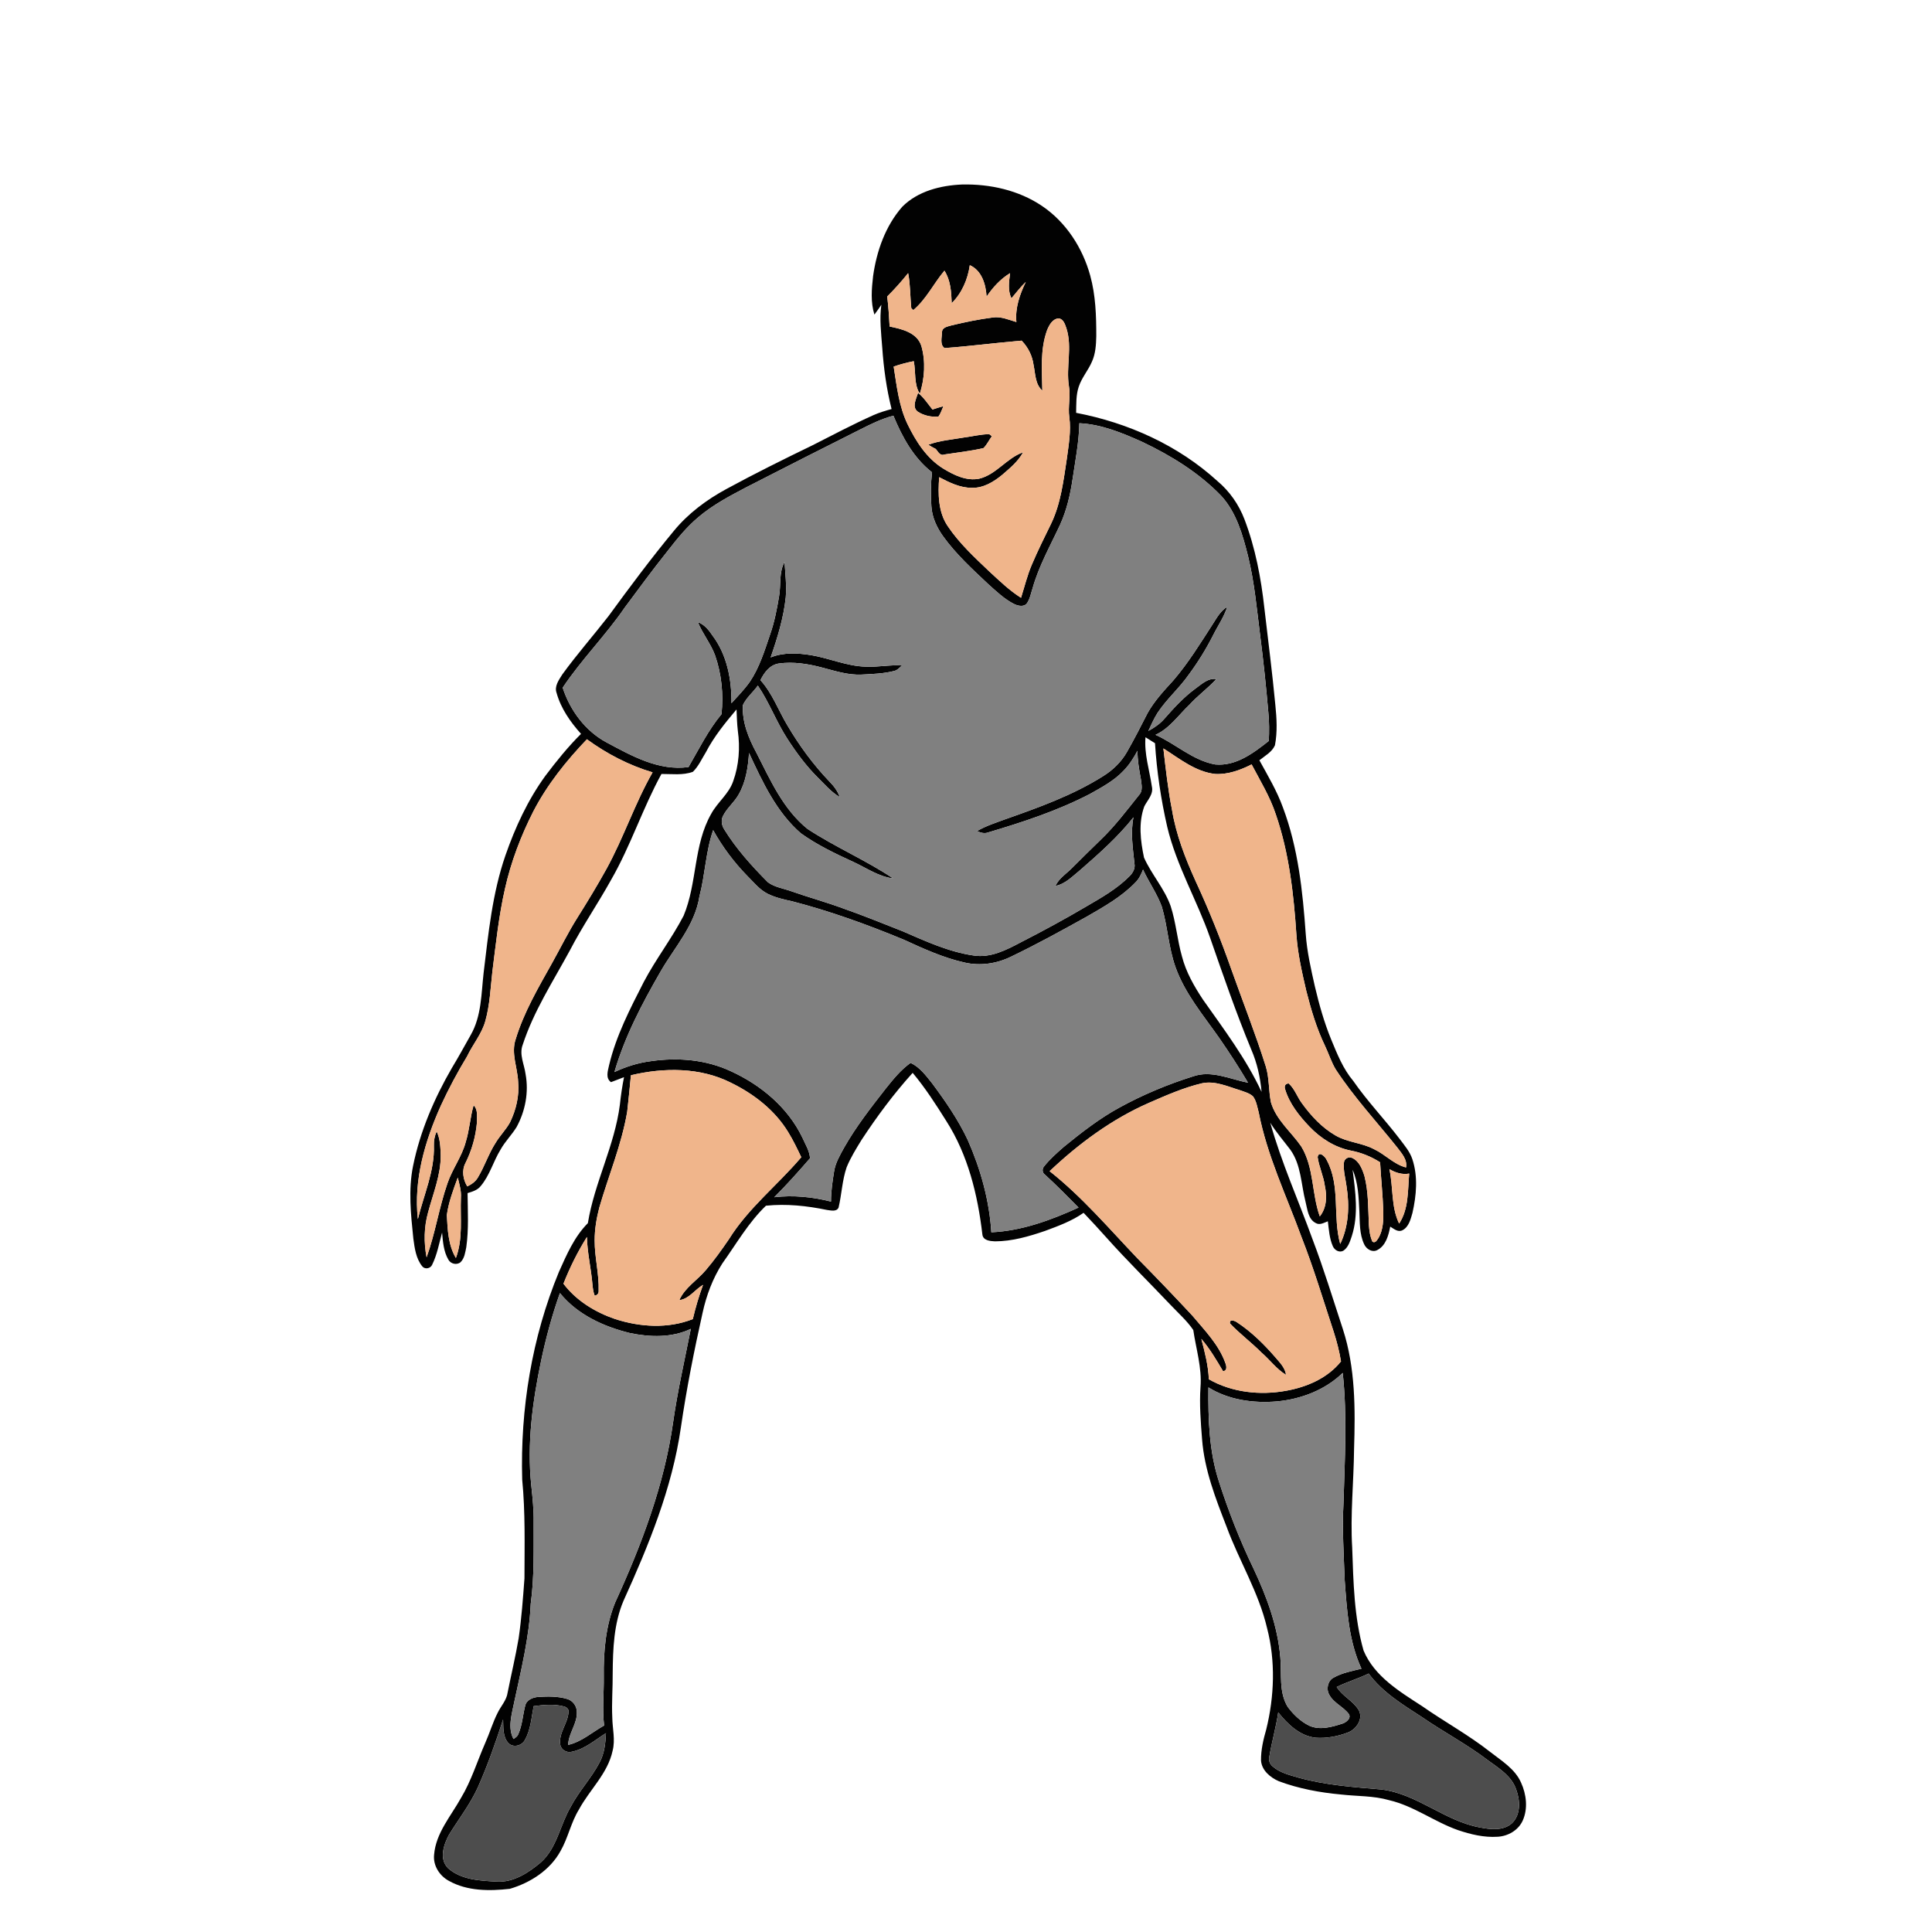 <?xml version="1.0" encoding="UTF-8" ?>
<!DOCTYPE svg PUBLIC "-//W3C//DTD SVG 1.1//EN" "http://www.w3.org/Graphics/SVG/1.1/DTD/svg11.dtd">
<svg width="1000pt" height="1000pt" viewBox="0 0 1000 1000" version="1.1" xmlns="http://www.w3.org/2000/svg">
	<g id="#020202ff">
		<path fill="#020202" opacity="1.00"
			d=" M 467.04 106.98 C 475.11 98.91 486.90 95.95 498.00 95.50 C 512.44 95.18 527.32 98.46 539.40 106.64 C 551.79 115.00 560.36 128.32 564.29 142.62 C 567.11 152.83 567.45 163.50 567.43 174.03 C 567.33 178.48 567.06 183.09 565.18 187.21 C 563.25 191.73 559.87 195.51 558.34 200.21 C 556.89 204.54 557.11 209.18 557.00 213.68 C 583.87 218.82 609.78 230.43 630.10 248.97 C 636.38 254.22 641.20 261.12 644.12 268.76 C 649.78 283.59 652.74 299.30 654.47 315.04 C 656.40 331.67 658.55 348.27 660.12 364.94 C 660.83 371.84 661.23 378.91 659.91 385.76 C 658.38 389.29 654.72 391.20 651.86 393.52 C 656.25 401.52 660.97 409.41 664.07 418.03 C 671.92 438.92 674.28 461.34 675.85 483.45 C 676.49 492.64 678.57 501.63 680.58 510.59 C 682.77 519.89 685.37 529.14 689.00 538.00 C 692.11 545.52 695.16 553.24 700.47 559.53 C 707.78 570.07 716.69 579.34 724.46 589.52 C 726.93 592.82 729.74 596.05 731.05 600.05 C 734.01 609.02 733.13 618.76 731.08 627.83 C 730.13 631.11 729.18 635.15 725.85 636.80 C 723.52 637.94 721.45 636.00 719.58 634.90 C 718.69 639.46 717.31 644.79 712.81 647.07 C 710.15 648.43 707.17 646.46 706.08 644.00 C 703.58 638.70 703.88 632.71 703.61 627.00 C 703.23 619.73 703.05 612.24 700.10 605.45 C 701.56 616.84 703.29 628.63 699.68 639.84 C 698.75 642.58 697.83 645.74 695.27 647.39 C 693.17 648.52 690.71 647.04 689.87 645.03 C 688.07 640.98 687.85 636.47 687.29 632.14 C 685.33 632.84 683.18 634.26 681.11 633.09 C 677.01 631.06 676.76 625.92 675.74 622.03 C 673.41 612.99 673.51 602.93 667.87 595.08 C 664.37 590.46 660.55 586.07 657.49 581.12 C 663.25 601.75 672.08 621.32 679.36 641.43 C 685.20 656.75 689.95 672.46 695.09 688.03 C 701.57 708.00 701.52 729.30 700.86 750.07 C 700.69 767.05 698.86 784.02 699.89 801.01 C 700.52 818.86 700.85 837.04 705.78 854.33 C 711.37 867.69 724.38 875.51 736.02 883.06 C 747.63 891.18 760.13 897.99 771.29 906.77 C 777.19 911.39 784.17 915.55 787.31 922.70 C 790.06 928.76 790.94 936.09 788.17 942.30 C 785.92 947.33 780.55 950.42 775.15 950.70 C 768.18 951.16 761.26 949.49 754.70 947.28 C 742.43 942.98 731.82 934.75 719.05 931.78 C 710.90 929.42 702.37 929.79 694.03 928.82 C 683.12 927.82 672.25 925.81 661.97 921.98 C 657.51 920.07 652.97 916.29 652.69 911.10 C 652.66 905.67 653.90 900.35 655.40 895.17 C 659.62 878.02 660.28 859.78 655.81 842.61 C 651.48 824.13 641.33 807.83 634.84 790.14 C 629.19 775.59 623.40 760.77 622.20 745.06 C 621.49 736.04 620.76 726.97 621.38 717.92 C 622.17 707.91 619.07 698.21 617.64 688.42 C 614.45 683.70 610.13 679.89 606.23 675.78 C 595.06 663.98 583.43 652.61 572.60 640.47 C 568.74 636.18 564.86 631.91 560.86 627.75 C 554.83 631.99 547.86 634.54 541.00 637.09 C 532.62 639.96 523.93 642.50 515.01 642.52 C 512.48 642.41 508.76 642.09 508.47 638.89 C 506.07 618.45 501.02 597.76 489.81 580.24 C 484.42 571.66 478.92 563.09 472.40 555.31 C 462.65 566.07 453.97 577.79 446.00 589.91 C 443.17 594.52 440.28 599.15 438.22 604.17 C 435.91 610.91 435.67 618.13 434.05 625.03 C 433.03 627.35 429.99 626.50 428.05 626.27 C 417.68 624.12 407.03 622.97 396.46 624.07 C 387.39 632.78 381.17 643.77 373.91 653.91 C 368.92 661.68 365.64 670.45 363.67 679.45 C 359.26 699.13 355.33 718.92 352.42 738.88 C 347.90 770.31 335.71 799.94 322.68 828.67 C 317.72 840.44 317.23 853.40 317.13 865.99 C 317.19 873.68 316.54 881.36 316.92 889.06 C 317.00 894.75 318.56 900.51 317.09 906.16 C 314.60 917.98 305.16 926.35 299.62 936.67 C 295.49 943.38 294.04 951.29 290.12 958.10 C 284.71 968.00 274.50 974.53 263.89 977.65 C 253.36 978.84 241.89 978.88 232.38 973.55 C 227.52 970.94 224.11 965.65 224.68 960.03 C 225.59 948.78 233.35 940.08 238.61 930.62 C 243.99 921.68 247.00 911.63 251.17 902.13 C 253.46 897.02 255.02 891.61 257.55 886.62 C 259.25 883.07 262.21 880.09 262.75 876.06 C 264.61 866.69 266.85 857.40 268.45 847.98 C 269.94 837.70 270.70 827.32 271.46 816.97 C 271.50 799.92 271.94 782.83 270.29 765.83 C 269.25 729.24 275.30 692.23 289.30 658.33 C 293.29 649.42 297.28 640.12 304.28 633.10 C 307.67 612.11 318.18 592.93 320.85 571.76 C 321.36 566.99 322.05 562.24 322.99 557.54 C 320.73 558.38 318.48 559.24 316.24 560.12 C 313.29 557.99 314.64 554.29 315.26 551.35 C 318.88 536.10 326.14 522.11 333.22 508.25 C 339.44 496.43 347.69 485.81 353.84 473.97 C 360.93 457.04 358.88 437.37 368.14 421.19 C 371.39 415.21 377.25 410.94 379.49 404.37 C 382.49 396.06 383.13 386.97 381.90 378.25 C 381.48 374.58 381.38 370.89 381.22 367.21 C 375.37 374.14 369.59 381.22 365.39 389.30 C 363.25 392.75 361.57 396.64 358.63 399.49 C 353.43 401.39 347.77 400.57 342.37 400.60 C 332.63 418.34 326.45 437.77 316.35 455.32 C 309.49 467.71 301.45 479.41 294.93 491.99 C 286.27 507.96 276.22 523.39 270.55 540.78 C 268.62 545.85 271.40 550.96 272.04 556.00 C 273.76 565.32 271.90 575.09 267.38 583.37 C 264.87 587.44 261.40 590.85 259.07 595.05 C 255.34 601.14 253.49 608.33 248.85 613.86 C 247.19 616.02 244.50 616.80 242.01 617.55 C 242.12 626.87 242.65 636.27 241.35 645.54 C 240.79 648.22 240.45 651.30 238.37 653.32 C 236.40 654.96 233.25 654.18 232.07 651.98 C 229.61 647.76 229.25 642.74 228.82 637.99 C 227.28 643.58 226.26 649.42 223.67 654.64 C 222.83 656.59 220.00 657.17 218.60 655.51 C 215.30 651.47 214.62 646.06 213.94 641.07 C 212.66 628.59 211.28 615.88 213.81 603.45 C 217.45 585.57 224.74 568.59 233.85 552.85 C 237.27 547.21 240.42 541.42 243.66 535.68 C 249.24 525.95 249.09 514.38 250.32 503.55 C 252.80 483.11 254.83 462.35 261.61 442.77 C 266.68 428.19 273.24 413.98 282.36 401.46 C 288.06 393.91 294.02 386.52 300.74 379.85 C 295.24 373.72 290.34 366.74 288.11 358.73 C 286.79 355.19 289.32 351.87 291.10 349.02 C 298.61 338.67 307.07 329.06 314.92 318.96 C 325.86 303.99 336.93 289.11 348.76 274.82 C 356.20 265.75 365.76 258.64 376.03 253.08 C 390.67 245.12 405.60 237.72 420.59 230.46 C 431.00 225.16 441.34 219.70 452.00 214.92 C 455.05 213.55 458.26 212.60 461.48 211.72 C 458.87 201.32 457.39 190.65 456.65 179.95 C 456.09 172.57 455.16 165.13 456.19 157.74 C 455.04 159.47 453.84 161.17 452.60 162.83 C 450.55 156.40 451.16 149.53 451.91 142.93 C 453.73 129.95 458.29 116.94 467.04 106.98 M 492.60 156.91 C 492.40 151.13 492.04 145.12 488.84 140.10 C 483.25 146.72 479.44 154.90 472.71 160.51 C 472.45 160.24 471.93 159.71 471.67 159.45 C 471.07 153.44 471.22 147.34 470.05 141.38 C 466.67 145.61 463.05 149.64 459.22 153.47 C 459.84 158.63 460.18 163.82 460.47 169.01 C 466.75 170.28 474.66 172.10 476.88 179.03 C 479.19 187.06 478.61 195.90 476.09 203.81 C 472.93 198.82 474.12 192.53 472.96 186.96 C 469.43 187.63 465.96 188.57 462.56 189.73 C 464.14 199.78 465.26 210.15 469.70 219.46 C 474.04 228.43 479.67 237.32 488.37 242.63 C 493.85 245.94 500.23 249.08 506.81 247.78 C 515.73 245.63 521.04 237.06 529.54 234.12 C 526.98 238.85 522.75 242.31 518.75 245.77 C 514.32 249.42 508.98 252.68 503.03 252.49 C 496.93 252.53 491.39 249.74 486.12 246.99 C 485.49 255.58 485.52 264.98 490.58 272.38 C 496.54 281.24 504.44 288.54 512.14 295.86 C 517.35 300.64 522.46 305.63 528.48 309.42 C 530.30 303.66 531.72 297.77 534.10 292.20 C 537.15 285.04 540.62 278.06 544.05 271.06 C 549.09 260.57 550.44 248.86 552.18 237.49 C 553.12 230.36 554.45 223.14 553.48 215.94 C 552.67 210.54 554.26 205.10 553.25 199.73 C 551.72 189.89 555.07 179.73 552.01 170.05 C 551.28 167.99 550.57 165.24 548.06 164.79 C 544.75 164.96 543.02 168.31 541.93 171.00 C 538.33 181.00 539.34 191.79 539.51 202.19 C 535.76 198.87 535.94 193.49 534.98 188.97 C 534.36 184.20 532.16 179.76 528.80 176.32 C 515.49 177.42 502.21 179.19 488.90 180.16 C 486.38 178.45 487.50 174.66 487.59 172.08 C 487.52 169.36 490.55 169.03 492.54 168.41 C 499.59 166.71 506.72 165.24 513.93 164.32 C 518.14 163.71 522.12 165.53 526.08 166.68 C 525.38 159.39 527.82 152.39 530.95 145.93 C 528.21 148.52 525.96 151.53 523.53 154.39 C 521.50 150.34 522.31 145.69 522.81 141.39 C 517.83 144.40 513.89 148.75 510.65 153.53 C 510.28 147.27 508.22 140.03 501.97 137.26 C 500.93 144.55 497.90 151.68 492.60 156.91 M 445.28 222.28 C 425.60 232.19 405.93 242.11 386.33 252.19 C 377.72 256.70 369.03 261.29 361.58 267.60 C 355.36 272.78 350.28 279.14 345.33 285.49 C 337.78 294.94 330.63 304.71 323.41 314.41 C 313.51 328.89 300.96 341.36 291.24 355.95 C 295.04 367.63 302.89 378.30 313.82 384.20 C 326.90 391.20 340.93 399.16 356.37 397.03 C 361.77 387.72 366.54 377.98 373.45 369.65 C 374.54 359.37 373.49 348.88 370.09 339.11 C 367.84 333.06 363.62 328.00 361.23 322.02 C 364.65 323.27 366.93 326.15 368.87 329.07 C 376.32 338.99 378.74 351.81 378.60 363.98 C 381.86 360.41 385.24 356.91 388.06 352.97 C 393.08 345.53 395.73 336.86 398.59 328.44 C 400.85 322.00 402.14 315.28 403.26 308.57 C 404.29 302.68 403.08 296.31 406.08 290.86 C 406.47 296.94 407.20 303.04 406.71 309.14 C 405.59 319.83 402.39 330.16 398.89 340.28 C 405.52 337.59 412.87 337.98 419.79 339.10 C 429.28 340.67 438.27 344.79 447.98 345.06 C 454.29 345.40 460.55 344.01 466.85 344.44 C 465.61 345.61 464.40 347.00 462.65 347.34 C 457.22 348.69 451.58 348.87 446.02 349.16 C 439.00 349.52 432.26 347.28 425.57 345.54 C 418.29 343.60 410.64 342.39 403.12 343.43 C 398.47 344.10 395.53 348.13 393.61 352.05 C 399.77 358.85 402.87 367.64 407.53 375.41 C 413.71 385.91 420.97 395.81 429.40 404.61 C 431.63 406.90 433.61 409.48 434.63 412.55 C 430.25 410.00 426.97 406.07 423.40 402.57 C 417.31 396.53 412.20 389.58 407.54 382.40 C 401.82 373.57 398.18 363.57 392.26 354.86 C 389.81 358.30 386.32 361.08 384.53 364.95 C 384.04 373.70 387.43 382.04 391.51 389.60 C 398.68 403.67 405.36 418.88 417.95 429.03 C 432.24 438.42 448.11 445.19 462.33 454.68 C 454.80 453.76 448.48 449.25 441.75 446.15 C 432.37 441.85 422.97 437.37 414.57 431.35 C 401.84 420.35 394.65 404.68 387.69 389.73 C 387.20 397.15 386.06 404.82 382.26 411.35 C 380.01 415.31 376.29 418.22 374.26 422.29 C 373.09 424.51 373.52 427.16 374.82 429.21 C 381.07 439.35 389.10 448.23 397.46 456.65 C 401.00 459.26 405.52 459.84 409.58 461.31 C 418.30 464.39 427.24 466.82 435.93 470.02 C 446.41 473.69 456.72 477.86 467.05 481.95 C 478.97 487.09 490.98 492.70 503.95 494.57 C 512.82 495.95 521.02 491.62 528.59 487.62 C 539.96 481.80 551.20 475.70 562.20 469.22 C 570.07 464.62 578.16 460.08 584.61 453.54 C 586.34 451.85 587.67 449.53 587.20 447.03 C 586.36 439.06 585.08 430.99 586.68 423.03 C 578.65 433.18 568.93 441.78 559.21 450.26 C 555.22 453.46 551.52 457.53 546.28 458.56 C 548.14 454.50 552.11 452.16 555.10 449.05 C 559.90 444.24 564.74 439.48 569.62 434.75 C 577.01 427.69 583.17 419.50 589.53 411.54 C 591.72 409.27 590.82 405.97 590.50 403.19 C 589.60 398.37 588.74 393.52 588.76 388.60 C 586.81 392.23 584.61 395.76 581.73 398.73 C 576.79 404.07 570.27 407.51 564.01 411.03 C 547.38 419.64 529.52 425.51 511.62 430.82 C 509.61 431.62 507.58 431.03 505.71 430.17 C 510.24 427.48 515.29 425.93 520.19 424.09 C 537.59 417.96 555.16 411.69 570.85 401.80 C 575.90 398.70 580.29 394.47 583.26 389.31 C 587.06 382.67 590.54 375.84 594.02 369.03 C 597.53 362.79 602.44 357.51 607.24 352.26 C 615.08 343.16 621.36 332.88 627.86 322.82 C 629.91 319.61 631.83 316.10 635.22 314.10 C 633.52 319.41 630.28 324.01 627.82 328.96 C 624.21 336.06 620.01 342.84 615.27 349.23 C 610.38 356.23 603.81 361.88 599.11 369.03 C 597.24 371.98 595.87 375.20 594.38 378.34 C 597.52 376.63 600.53 374.60 602.85 371.84 C 607.67 366.35 612.65 360.93 618.55 356.57 C 621.86 354.22 625.19 350.82 629.61 351.47 C 625.27 356.19 620.03 359.97 615.70 364.72 C 610.00 370.10 605.44 377.02 598.09 380.34 C 608.59 385.04 617.38 393.58 628.96 395.68 C 639.71 396.68 648.77 389.79 656.73 383.51 C 656.97 378.63 656.98 373.74 656.50 368.88 C 655.37 355.70 654.00 342.54 652.32 329.42 C 650.56 315.57 649.33 301.59 646.02 287.99 C 643.26 276.94 640.04 265.41 632.21 256.77 C 620.65 244.75 606.25 235.88 591.27 228.75 C 580.92 224.10 570.15 219.62 558.67 219.06 C 558.48 228.78 556.59 238.34 555.18 247.92 C 553.97 256.05 552.10 264.16 548.67 271.66 C 543.62 282.51 537.66 293.03 534.43 304.63 C 533.53 307.29 533.08 310.23 531.35 312.53 C 529.51 314.37 526.61 313.50 524.59 312.49 C 519.69 309.92 515.64 306.04 511.56 302.38 C 503.32 294.63 494.91 286.93 488.25 277.72 C 484.94 273.14 482.43 267.80 482.08 262.08 C 481.69 256.22 481.74 250.31 482.41 244.46 C 472.88 237.04 466.94 226.16 462.43 215.17 C 456.39 216.72 450.81 219.50 445.28 222.28 M 592.90 381.60 C 592.19 390.27 594.96 398.56 596.19 407.02 C 597.18 411.08 593.96 414.08 592.29 417.37 C 589.17 425.89 590.31 435.24 592.14 443.90 C 596.03 452.63 602.73 459.91 605.93 468.99 C 608.69 477.48 609.34 486.46 611.78 495.03 C 613.86 503.12 618.07 510.47 622.65 517.39 C 633.50 532.81 645.00 548.00 652.99 565.17 C 652.32 557.64 650.67 550.20 647.66 543.25 C 639.80 524.27 633.11 504.83 626.37 485.44 C 619.60 466.03 608.94 448.08 604.16 427.98 C 600.90 413.75 598.74 399.25 597.83 384.68 C 596.19 383.64 594.55 382.61 592.90 381.60 M 276.03 420.02 C 269.59 432.70 264.49 446.10 261.38 460.00 C 258.16 474.14 256.66 488.59 254.85 502.96 C 253.88 511.45 253.56 520.09 251.24 528.37 C 249.41 535.12 244.72 540.53 241.76 546.77 C 236.78 555.00 232.23 563.50 228.20 572.24 C 219.95 590.59 214.05 610.69 216.29 631.01 C 219.35 618.40 225.00 606.14 224.58 592.92 C 224.49 590.40 224.98 587.90 226.02 585.61 C 227.84 589.46 227.98 593.78 228.11 597.96 C 228.22 608.19 224.16 617.76 221.59 627.49 C 219.46 635.04 219.32 643.10 220.81 650.79 C 225.32 638.27 227.25 625.00 231.62 612.44 C 234.15 605.03 239.07 598.66 241.08 591.05 C 243.01 584.85 243.34 578.31 245.14 572.10 C 247.52 574.46 246.79 578.02 246.86 581.05 C 246.22 588.33 244.17 595.49 240.90 602.03 C 238.90 605.84 239.68 610.52 241.86 614.09 C 244.06 613.02 246.16 611.61 247.38 609.42 C 250.85 603.68 252.88 597.19 256.52 591.54 C 258.73 587.82 261.87 584.75 263.96 580.97 C 267.10 574.49 268.86 567.23 268.19 560.01 C 267.91 552.63 264.40 545.19 266.92 537.86 C 271.16 523.95 278.57 511.30 285.64 498.68 C 290.07 490.76 294.06 482.59 298.91 474.92 C 304.08 466.70 309.12 458.39 313.83 449.90 C 322.80 433.66 328.56 415.89 337.78 399.77 C 325.57 396.14 314.05 390.15 303.78 382.65 C 293.04 393.89 283.20 406.16 276.03 420.02 M 602.17 387.39 C 603.39 397.97 604.53 408.57 606.60 419.02 C 608.70 431.94 613.49 444.24 618.87 456.11 C 625.79 471.02 631.90 486.29 637.36 501.80 C 643.28 518.49 649.81 534.97 655.14 551.87 C 657.05 557.93 656.57 564.41 657.85 570.59 C 660.55 579.76 668.33 585.84 673.56 593.45 C 680.19 604.38 678.89 617.85 683.13 629.61 C 686.69 625.18 686.91 619.16 685.74 613.83 C 685.07 608.71 682.72 604.00 682.01 598.92 C 682.57 595.44 685.96 598.64 686.69 600.42 C 693.96 613.83 689.70 629.67 693.69 643.88 C 698.16 634.67 698.55 623.97 696.96 614.01 C 696.44 609.99 695.23 605.99 695.60 601.92 C 695.67 599.86 697.89 598.50 699.77 599.30 C 703.52 600.92 705.10 605.09 706.24 608.72 C 708.35 616.97 708.13 625.57 708.53 634.01 C 708.74 636.98 709.13 640.01 710.40 642.74 C 712.04 643.65 712.84 641.63 713.64 640.56 C 715.92 636.45 716.08 631.57 716.00 626.98 C 715.71 618.51 714.80 610.07 714.34 601.60 C 709.70 598.63 704.54 596.56 699.13 595.53 C 690.88 593.88 683.57 589.18 677.81 583.18 C 672.45 577.56 667.39 571.24 665.14 563.69 C 664.65 562.14 665.29 560.83 667.03 560.80 C 670.16 563.60 671.42 567.80 673.91 571.10 C 678.62 577.60 684.24 583.67 691.25 587.71 C 697.43 591.33 704.92 591.47 711.22 594.83 C 717.01 597.52 721.44 602.67 727.77 604.28 C 728.51 600.14 725.48 596.96 723.21 593.92 C 712.51 580.54 700.80 567.92 691.39 553.56 C 689.04 549.68 687.74 545.30 685.78 541.24 C 681.45 532.23 678.60 522.61 676.15 512.95 C 673.93 503.40 671.71 493.79 671.03 483.99 C 669.63 462.87 667.27 441.53 660.32 421.42 C 657.31 412.31 652.28 404.11 647.83 395.66 C 642.03 398.61 635.60 400.96 629.01 400.61 C 618.76 399.48 610.58 392.70 602.17 387.39 M 362.02 464.00 C 359.72 478.89 349.14 490.29 341.88 502.92 C 332.35 519.44 323.38 536.49 318.03 554.89 C 323.99 552.09 330.35 550.08 336.89 549.26 C 350.84 547.22 365.54 548.45 378.40 554.51 C 393.86 561.59 407.79 573.20 415.26 588.72 C 416.80 592.21 419.01 595.62 419.28 599.51 C 413.30 606.40 407.23 613.23 400.76 619.67 C 410.58 618.53 420.55 619.50 430.12 621.94 C 430.11 616.72 430.88 611.55 431.71 606.41 C 432.40 601.86 434.80 597.85 436.98 593.89 C 443.13 583.07 450.81 573.25 458.45 563.46 C 462.31 558.64 466.24 553.75 471.32 550.14 C 476.04 552.32 479.18 556.63 482.36 560.57 C 489.30 569.89 495.97 579.53 500.93 590.09 C 507.57 605.17 512.08 621.33 513.12 637.83 C 528.90 637.11 544.01 631.52 558.26 625.03 C 552.56 619.26 546.87 613.49 540.89 608.02 C 539.35 607.00 539.30 604.82 540.56 603.56 C 543.49 599.87 547.06 596.74 550.59 593.64 C 559.73 586.21 569.07 578.90 579.44 573.26 C 591.48 566.65 604.22 561.32 617.31 557.20 C 626.87 553.73 636.62 558.56 645.99 560.42 C 641.26 552.44 636.21 544.65 630.92 537.04 C 622.69 525.32 613.21 514.11 608.38 500.42 C 604.83 490.33 604.37 479.53 601.36 469.31 C 598.88 462.54 594.63 456.62 591.63 450.10 C 590.68 452.49 589.60 454.90 587.73 456.72 C 580.53 464.22 571.36 469.34 562.43 474.49 C 549.52 481.68 536.56 488.81 523.23 495.21 C 515.89 498.80 507.39 500.05 499.39 498.24 C 488.37 495.79 478.04 491.08 467.83 486.39 C 448.99 478.59 429.76 471.63 410.01 466.51 C 405.72 465.58 401.37 464.61 397.42 462.66 C 393.11 460.53 390.12 456.65 386.77 453.34 C 379.87 446.28 373.92 438.30 369.13 429.68 C 365.27 440.76 365.00 452.68 362.02 464.00 M 326.56 556.55 C 326.01 562.85 325.31 569.14 324.64 575.43 C 321.75 592.47 314.98 608.49 310.20 625.03 C 308.75 630.57 307.79 636.27 307.80 642.01 C 307.75 650.76 310.14 659.35 309.86 668.11 C 309.93 669.49 309.25 670.34 307.81 670.65 C 307.06 668.77 306.85 666.76 306.64 664.78 C 305.97 656.57 303.96 648.51 303.79 640.25 C 299.00 647.92 294.95 656.03 291.65 664.45 C 298.27 673.23 308.03 679.18 318.33 682.71 C 331.28 686.91 345.74 687.84 358.60 682.76 C 360.02 676.75 361.76 670.82 363.90 665.03 C 359.70 667.45 356.65 672.36 351.62 672.94 C 354.50 666.40 360.91 662.69 365.35 657.38 C 369.68 652.32 373.55 646.87 377.31 641.38 C 387.35 625.22 402.55 613.36 414.74 598.97 C 412.64 594.58 410.55 590.17 407.99 586.03 C 401.09 574.64 390.19 566.21 378.35 560.43 C 362.43 552.37 343.58 552.50 326.56 556.55 M 594.71 570.83 C 575.51 579.24 558.45 591.87 543.28 606.20 C 560.10 619.48 574.00 635.89 588.75 651.33 C 598.34 661.06 607.80 670.92 617.11 680.91 C 623.55 688.61 630.95 696.04 634.32 705.72 C 634.86 707.11 635.26 709.59 633.03 709.69 C 629.61 703.92 626.20 698.10 621.81 693.00 C 623.60 699.87 625.41 706.77 625.69 713.91 C 637.72 720.75 652.19 722.31 665.68 719.86 C 676.41 717.94 687.15 713.35 694.10 704.66 C 693.24 699.48 691.94 694.40 690.34 689.41 C 684.92 672.96 679.96 656.35 673.63 640.22 C 665.82 618.91 655.88 598.20 651.51 575.80 C 650.75 572.98 650.32 569.92 648.58 567.51 C 646.69 565.75 644.08 565.14 641.73 564.27 C 635.35 562.36 628.85 559.24 622.04 560.73 C 612.56 562.99 603.61 566.95 594.71 570.83 M 719.15 605.15 C 721.20 614.46 719.95 624.56 724.19 633.32 C 729.22 625.72 728.62 616.14 729.40 607.44 C 725.76 608.13 722.26 606.96 719.15 605.15 M 231.28 628.90 C 231.70 636.43 231.97 644.48 235.97 651.13 C 239.73 641.18 238.14 630.35 238.56 619.97 C 238.83 616.39 237.76 612.94 236.95 609.51 C 234.61 615.81 232.22 622.21 231.28 628.90 M 289.82 669.29 C 285.79 680.60 282.65 692.20 280.16 703.94 C 275.66 725.26 272.70 747.19 275.00 768.98 C 275.67 775.28 276.33 781.60 276.22 787.96 C 276.17 802.03 276.61 816.18 274.70 830.17 C 273.95 847.51 269.70 864.39 266.10 881.30 C 264.90 887.35 262.68 894.30 265.79 900.09 C 266.80 899.42 267.91 898.74 268.30 897.52 C 270.38 892.82 270.59 887.60 271.88 882.69 C 272.69 879.66 276.04 878.48 278.86 878.31 C 283.75 878.01 288.81 877.97 293.56 879.38 C 296.44 880.19 298.51 882.98 298.58 885.97 C 298.92 892.11 294.25 897.10 294.07 903.16 C 301.08 901.57 306.53 896.55 312.68 893.13 C 311.70 884.78 312.61 876.40 312.51 868.03 C 312.32 854.99 313.45 841.71 318.38 829.51 C 332.03 799.69 343.85 768.60 348.43 735.96 C 350.74 719.78 354.41 703.85 357.56 687.82 C 347.76 692.50 336.41 692.16 326.01 689.98 C 312.40 686.65 298.80 680.42 289.82 669.29 M 660.94 725.37 C 648.78 726.40 635.99 724.64 625.47 718.12 C 625.32 734.52 625.81 751.30 630.98 767.03 C 635.93 782.40 641.85 797.48 648.88 812.03 C 655.70 826.51 661.36 841.83 662.70 857.90 C 663.49 866.44 661.83 875.62 666.44 883.37 C 669.41 887.39 673.16 891.02 677.69 893.23 C 683.25 895.72 689.46 893.87 694.95 892.10 C 696.83 891.47 699.52 889.36 698.15 887.18 C 695.28 883.33 690.28 881.51 688.00 877.15 C 686.32 874.20 687.23 869.89 690.35 868.30 C 694.77 865.83 699.83 864.92 704.69 863.72 C 698.09 849.44 697.17 833.46 696.02 818.01 C 695.54 804.71 694.65 791.40 695.38 778.10 C 696.03 755.62 697.40 733.04 694.99 710.62 C 685.90 719.46 673.44 724.21 660.94 725.37 M 708.42 866.23 C 703.03 868.86 697.25 870.54 691.87 873.18 C 694.80 877.88 700.21 880.25 703.13 884.91 C 705.91 889.47 702.14 895.01 697.72 896.73 C 692.46 898.74 686.72 899.84 681.08 899.46 C 672.85 898.59 666.53 892.48 661.61 886.32 C 660.49 893.95 658.33 901.38 657.04 908.98 C 656.52 910.90 657.11 912.97 658.67 914.24 C 662.37 917.55 667.38 918.71 672.03 920.09 C 686.06 924.00 700.65 925.00 715.08 926.24 C 733.59 928.53 747.78 942.57 765.96 945.88 C 771.48 946.94 778.14 947.75 782.66 943.65 C 787.23 939.16 786.82 931.85 784.77 926.26 C 782.39 919.19 775.69 915.17 770.00 911.00 C 759.24 902.80 747.22 896.51 736.10 888.83 C 726.10 882.33 715.61 876.01 708.42 866.23 M 276.22 883.10 C 275.06 888.99 274.73 895.28 271.68 900.60 C 270.14 903.70 265.31 904.82 262.97 902.02 C 260.16 898.72 260.58 894.04 260.40 890.02 C 256.53 901.94 252.38 913.82 247.27 925.28 C 243.32 933.90 237.51 941.43 232.53 949.44 C 229.68 954.61 227.09 962.23 231.98 967.03 C 238.77 973.02 248.43 973.44 257.04 973.92 C 265.75 974.47 273.59 969.29 279.98 963.92 C 288.35 956.38 289.87 944.66 295.34 935.31 C 299.60 927.14 306.07 920.40 310.33 912.26 C 312.85 907.61 313.39 902.26 313.64 897.07 C 307.99 900.64 302.68 905.35 295.96 906.72 C 293.32 907.41 290.38 905.72 289.98 902.96 C 289.09 896.87 294.04 891.90 294.27 885.97 C 294.46 884.54 293.09 883.53 291.87 883.25 C 286.76 881.89 281.39 882.43 276.22 883.10 Z" />
		<path fill="#020202" opacity="1.00"
			d=" M 475.19 203.33 C 478.16 205.75 480.26 209.01 482.64 211.97 C 484.51 211.36 486.39 210.75 488.30 210.23 C 487.49 212.04 486.92 214.01 485.73 215.63 C 482.03 215.95 478.11 215.11 475.00 213.05 C 471.82 210.58 474.29 206.33 475.19 203.33 Z" />
		<path fill="#020202" opacity="1.00"
			d=" M 498.94 226.45 C 503.31 225.91 507.63 224.74 512.06 224.74 C 512.39 225.00 513.05 225.52 513.39 225.78 C 511.93 227.80 510.81 230.20 509.05 231.93 C 502.42 233.48 495.60 234.18 488.88 235.23 C 486.59 236.15 485.57 233.81 484.37 232.39 C 483.03 231.72 481.73 231.00 480.49 230.19 C 486.41 227.98 492.77 227.54 498.94 226.45 Z" />
		<path fill="#020202" opacity="1.00"
			d=" M 636.66 685.05 C 636.18 682.43 639.34 683.71 640.38 684.50 C 647.91 689.48 654.38 695.91 660.27 702.71 C 662.53 705.36 665.16 708.00 665.66 711.63 C 660.70 708.66 657.30 703.81 652.95 700.10 C 647.74 694.84 641.74 690.40 636.66 685.05 Z" />
	</g>
	<g id="#f0b58bff">
		<path fill="#f0b58b" opacity="1.00"
			d=" M 492.60 156.91 C 497.90 151.68 500.93 144.55 501.97 137.26 C 508.22 140.03 510.28 147.27 510.65 153.53 C 513.89 148.75 517.83 144.40 522.81 141.39 C 522.31 145.69 521.50 150.34 523.53 154.39 C 525.96 151.53 528.21 148.52 530.95 145.93 C 527.82 152.39 525.38 159.39 526.08 166.68 C 522.12 165.53 518.14 163.71 513.93 164.32 C 506.72 165.24 499.59 166.71 492.54 168.41 C 490.55 169.03 487.52 169.36 487.59 172.08 C 487.50 174.66 486.38 178.45 488.90 180.16 C 502.21 179.19 515.49 177.42 528.80 176.32 C 532.16 179.76 534.36 184.20 534.98 188.97 C 535.94 193.49 535.76 198.87 539.51 202.19 C 539.34 191.79 538.33 181.00 541.93 171.00 C 543.02 168.31 544.75 164.96 548.06 164.79 C 550.57 165.24 551.28 167.99 552.01 170.05 C 555.07 179.73 551.72 189.89 553.25 199.73 C 554.26 205.10 552.67 210.54 553.48 215.94 C 554.45 223.14 553.12 230.36 552.18 237.49 C 550.44 248.86 549.09 260.57 544.05 271.06 C 540.62 278.06 537.15 285.04 534.10 292.20 C 531.72 297.77 530.30 303.66 528.48 309.42 C 522.46 305.63 517.35 300.64 512.14 295.86 C 504.44 288.54 496.54 281.24 490.58 272.38 C 485.52 264.98 485.49 255.58 486.12 246.99 C 491.39 249.74 496.93 252.53 503.03 252.49 C 508.98 252.68 514.32 249.42 518.75 245.77 C 522.75 242.31 526.98 238.85 529.54 234.12 C 521.04 237.06 515.73 245.63 506.81 247.78 C 500.23 249.08 493.85 245.94 488.37 242.63 C 479.67 237.32 474.04 228.43 469.70 219.46 C 465.26 210.15 464.14 199.78 462.56 189.73 C 465.96 188.57 469.43 187.63 472.96 186.96 C 474.12 192.53 472.93 198.82 476.09 203.81 C 478.61 195.90 479.19 187.06 476.88 179.03 C 474.66 172.10 466.75 170.28 460.47 169.01 C 460.18 163.82 459.84 158.63 459.22 153.47 C 463.05 149.64 466.67 145.61 470.05 141.38 C 471.22 147.34 471.07 153.44 471.67 159.45 C 471.93 159.71 472.45 160.24 472.71 160.51 C 479.44 154.90 483.25 146.72 488.84 140.10 C 492.04 145.12 492.40 151.13 492.60 156.91 M 475.19 203.33 C 474.29 206.33 471.82 210.58 475.00 213.05 C 478.11 215.11 482.03 215.95 485.73 215.63 C 486.92 214.01 487.49 212.04 488.30 210.23 C 486.39 210.75 484.51 211.36 482.64 211.97 C 480.26 209.01 478.16 205.75 475.19 203.33 M 498.94 226.45 C 492.77 227.54 486.41 227.98 480.49 230.19 C 481.73 231.00 483.03 231.72 484.37 232.39 C 485.57 233.81 486.59 236.15 488.88 235.23 C 495.60 234.18 502.42 233.48 509.05 231.93 C 510.81 230.20 511.93 227.80 513.39 225.78 C 513.05 225.52 512.39 225.00 512.06 224.74 C 507.63 224.74 503.31 225.91 498.94 226.45 Z" />
		<path fill="#f0b58b" opacity="1.00"
			d=" M 276.03 420.02 C 283.20 406.16 293.04 393.89 303.78 382.65 C 314.05 390.15 325.57 396.14 337.78 399.77 C 328.56 415.89 322.80 433.66 313.83 449.90 C 309.12 458.39 304.08 466.70 298.91 474.92 C 294.06 482.59 290.07 490.76 285.64 498.68 C 278.57 511.30 271.16 523.95 266.92 537.86 C 264.40 545.19 267.91 552.63 268.19 560.01 C 268.86 567.23 267.10 574.49 263.96 580.97 C 261.87 584.75 258.73 587.82 256.52 591.54 C 252.88 597.19 250.85 603.68 247.38 609.42 C 246.16 611.61 244.06 613.02 241.86 614.09 C 239.68 610.52 238.90 605.84 240.90 602.03 C 244.17 595.49 246.22 588.33 246.86 581.05 C 246.79 578.02 247.52 574.46 245.14 572.10 C 243.34 578.31 243.01 584.85 241.08 591.05 C 239.07 598.66 234.15 605.03 231.62 612.44 C 227.25 625.00 225.32 638.27 220.81 650.79 C 219.32 643.10 219.46 635.04 221.59 627.49 C 224.16 617.76 228.22 608.19 228.11 597.96 C 227.98 593.78 227.84 589.46 226.02 585.61 C 224.98 587.90 224.49 590.40 224.58 592.92 C 225.00 606.14 219.35 618.40 216.29 631.01 C 214.05 610.69 219.95 590.59 228.20 572.24 C 232.23 563.50 236.78 555.00 241.76 546.77 C 244.72 540.53 249.41 535.12 251.24 528.37 C 253.56 520.09 253.88 511.45 254.85 502.96 C 256.66 488.59 258.16 474.14 261.38 460.00 C 264.49 446.10 269.59 432.70 276.03 420.02 Z" />
		<path fill="#f0b58b" opacity="1.00"
			d=" M 602.17 387.39 C 610.58 392.70 618.76 399.48 629.01 400.61 C 635.60 400.96 642.03 398.61 647.83 395.66 C 652.28 404.11 657.31 412.31 660.32 421.42 C 667.27 441.53 669.63 462.87 671.03 483.99 C 671.71 493.79 673.93 503.40 676.15 512.95 C 678.60 522.61 681.45 532.23 685.78 541.24 C 687.74 545.30 689.04 549.68 691.39 553.56 C 700.80 567.92 712.51 580.54 723.21 593.92 C 725.48 596.96 728.51 600.14 727.77 604.28 C 721.44 602.67 717.01 597.52 711.22 594.83 C 704.92 591.47 697.43 591.33 691.25 587.71 C 684.24 583.67 678.62 577.60 673.91 571.10 C 671.42 567.80 670.16 563.60 667.03 560.80 C 665.29 560.83 664.65 562.14 665.14 563.69 C 667.39 571.24 672.45 577.56 677.81 583.18 C 683.57 589.18 690.88 593.88 699.13 595.53 C 704.54 596.56 709.70 598.63 714.34 601.60 C 714.80 610.07 715.71 618.51 716.00 626.98 C 716.08 631.57 715.92 636.45 713.64 640.56 C 712.84 641.63 712.04 643.65 710.40 642.74 C 709.13 640.01 708.74 636.98 708.53 634.01 C 708.13 625.57 708.35 616.97 706.24 608.72 C 705.10 605.09 703.52 600.92 699.77 599.30 C 697.89 598.50 695.67 599.86 695.60 601.92 C 695.23 605.99 696.44 609.99 696.96 614.01 C 698.55 623.97 698.16 634.67 693.69 643.88 C 689.70 629.67 693.96 613.83 686.69 600.42 C 685.96 598.64 682.57 595.44 682.01 598.92 C 682.72 604.00 685.07 608.71 685.74 613.83 C 686.91 619.16 686.69 625.18 683.13 629.61 C 678.89 617.85 680.19 604.38 673.56 593.45 C 668.33 585.84 660.55 579.76 657.85 570.59 C 656.57 564.41 657.05 557.93 655.14 551.87 C 649.81 534.97 643.28 518.49 637.36 501.80 C 631.90 486.29 625.79 471.02 618.87 456.11 C 613.49 444.24 608.70 431.94 606.60 419.02 C 604.53 408.57 603.39 397.97 602.17 387.39 Z" />
		<path fill="#f0b58b" opacity="1.00"
			d=" M 326.56 556.55 C 343.58 552.50 362.43 552.37 378.35 560.43 C 390.19 566.21 401.09 574.64 407.99 586.03 C 410.55 590.17 412.64 594.58 414.74 598.97 C 402.55 613.36 387.35 625.22 377.31 641.38 C 373.55 646.87 369.68 652.32 365.35 657.38 C 360.91 662.69 354.50 666.40 351.62 672.94 C 356.65 672.36 359.70 667.45 363.90 665.03 C 361.76 670.82 360.02 676.75 358.60 682.76 C 345.74 687.84 331.28 686.91 318.33 682.71 C 308.03 679.18 298.27 673.23 291.65 664.45 C 294.95 656.03 299.00 647.92 303.79 640.25 C 303.96 648.51 305.97 656.57 306.64 664.78 C 306.85 666.76 307.06 668.77 307.81 670.65 C 309.25 670.34 309.93 669.49 309.86 668.11 C 310.14 659.35 307.75 650.76 307.80 642.01 C 307.79 636.27 308.75 630.57 310.20 625.03 C 314.98 608.49 321.75 592.47 324.64 575.43 C 325.31 569.14 326.01 562.85 326.56 556.55 Z" />
		<path fill="#f0b58b" opacity="1.00"
			d=" M 594.71 570.83 C 603.61 566.95 612.56 562.99 622.04 560.73 C 628.85 559.24 635.35 562.36 641.73 564.27 C 644.08 565.14 646.69 565.75 648.58 567.51 C 650.32 569.92 650.75 572.98 651.51 575.80 C 655.88 598.20 665.82 618.91 673.63 640.22 C 679.96 656.35 684.92 672.96 690.34 689.41 C 691.94 694.40 693.24 699.48 694.10 704.66 C 687.15 713.35 676.41 717.94 665.68 719.86 C 652.19 722.31 637.72 720.75 625.69 713.91 C 625.41 706.77 623.60 699.87 621.81 693.00 C 626.20 698.10 629.61 703.92 633.03 709.69 C 635.26 709.59 634.86 707.11 634.32 705.72 C 630.95 696.04 623.55 688.61 617.11 680.91 C 607.80 670.92 598.34 661.06 588.75 651.33 C 574.00 635.89 560.10 619.48 543.28 606.20 C 558.45 591.87 575.51 579.24 594.71 570.83 M 636.66 685.05 C 641.74 690.40 647.74 694.84 652.95 700.10 C 657.30 703.81 660.70 708.66 665.66 711.63 C 665.16 708.00 662.53 705.36 660.27 702.71 C 654.38 695.91 647.91 689.48 640.38 684.50 C 639.34 683.71 636.18 682.43 636.66 685.05 Z" />
		<path fill="#f0b58b" opacity="1.00"
			d=" M 719.15 605.15 C 722.26 606.96 725.76 608.13 729.40 607.44 C 728.62 616.14 729.22 625.72 724.19 633.32 C 719.95 624.56 721.20 614.46 719.15 605.15 Z" />
		<path fill="#f0b58b" opacity="1.00"
			d=" M 231.28 628.90 C 232.22 622.21 234.61 615.81 236.95 609.51 C 237.76 612.94 238.83 616.39 238.56 619.97 C 238.14 630.35 239.73 641.18 235.97 651.13 C 231.97 644.48 231.70 636.43 231.28 628.90 Z" />
	</g>
	<g id="#f11b27ff">
		<path fill="grey" opacity="1.00"
			d=" M 445.28 222.28 C 450.81 219.50 456.39 216.72 462.43 215.17 C 466.94 226.16 472.88 237.04 482.41 244.46 C 481.74 250.31 481.69 256.22 482.08 262.08 C 482.43 267.80 484.94 273.14 488.25 277.72 C 494.91 286.93 503.32 294.63 511.56 302.38 C 515.64 306.04 519.69 309.92 524.59 312.49 C 526.61 313.50 529.51 314.37 531.35 312.53 C 533.08 310.23 533.53 307.29 534.43 304.63 C 537.66 293.03 543.62 282.51 548.67 271.66 C 552.10 264.16 553.97 256.05 555.18 247.92 C 556.59 238.34 558.48 228.78 558.67 219.06 C 570.15 219.62 580.92 224.10 591.27 228.75 C 606.25 235.88 620.65 244.75 632.21 256.77 C 640.04 265.41 643.26 276.94 646.02 287.99 C 649.33 301.59 650.56 315.57 652.32 329.42 C 654.00 342.54 655.37 355.70 656.50 368.88 C 656.98 373.74 656.97 378.63 656.73 383.51 C 648.77 389.79 639.71 396.68 628.96 395.68 C 617.38 393.58 608.59 385.04 598.09 380.34 C 605.44 377.02 610.00 370.10 615.70 364.72 C 620.03 359.97 625.27 356.19 629.61 351.47 C 625.19 350.82 621.86 354.22 618.55 356.57 C 612.65 360.93 607.67 366.35 602.85 371.84 C 600.53 374.60 597.52 376.63 594.38 378.34 C 595.87 375.20 597.24 371.98 599.11 369.03 C 603.81 361.88 610.38 356.23 615.27 349.23 C 620.01 342.84 624.21 336.06 627.82 328.96 C 630.28 324.01 633.52 319.41 635.22 314.10 C 631.83 316.10 629.91 319.61 627.86 322.82 C 621.36 332.88 615.08 343.16 607.24 352.26 C 602.44 357.51 597.53 362.79 594.02 369.03 C 590.54 375.84 587.06 382.67 583.26 389.31 C 580.29 394.47 575.90 398.70 570.85 401.80 C 555.16 411.69 537.59 417.96 520.19 424.09 C 515.29 425.93 510.24 427.48 505.71 430.17 C 507.58 431.03 509.61 431.62 511.62 430.82 C 529.52 425.51 547.38 419.64 564.01 411.03 C 570.27 407.51 576.79 404.07 581.73 398.73 C 584.61 395.76 586.81 392.23 588.76 388.60 C 588.74 393.52 589.60 398.37 590.50 403.19 C 590.82 405.97 591.72 409.27 589.53 411.54 C 583.17 419.50 577.01 427.69 569.62 434.75 C 564.74 439.48 559.90 444.24 555.10 449.05 C 552.11 452.16 548.14 454.50 546.28 458.56 C 551.52 457.53 555.22 453.46 559.21 450.26 C 568.93 441.78 578.65 433.18 586.68 423.03 C 585.08 430.99 586.36 439.06 587.20 447.03 C 587.67 449.53 586.34 451.85 584.61 453.54 C 578.16 460.08 570.07 464.62 562.20 469.22 C 551.20 475.70 539.96 481.80 528.59 487.62 C 521.02 491.62 512.82 495.95 503.95 494.57 C 490.98 492.70 478.97 487.09 467.05 481.95 C 456.72 477.86 446.41 473.69 435.93 470.02 C 427.24 466.82 418.30 464.39 409.58 461.31 C 405.52 459.84 401.00 459.26 397.46 456.65 C 389.10 448.23 381.07 439.35 374.82 429.21 C 373.52 427.16 373.09 424.51 374.26 422.29 C 376.29 418.22 380.01 415.31 382.26 411.35 C 386.06 404.82 387.20 397.15 387.69 389.73 C 394.65 404.68 401.84 420.35 414.57 431.35 C 422.97 437.37 432.37 441.85 441.75 446.15 C 448.48 449.25 454.80 453.76 462.33 454.68 C 448.11 445.19 432.24 438.42 417.95 429.03 C 405.36 418.88 398.68 403.67 391.51 389.60 C 387.43 382.04 384.04 373.70 384.53 364.95 C 386.32 361.08 389.81 358.30 392.26 354.86 C 398.18 363.57 401.82 373.57 407.54 382.40 C 412.20 389.58 417.31 396.53 423.40 402.57 C 426.97 406.07 430.25 410.00 434.63 412.55 C 433.61 409.48 431.63 406.90 429.40 404.61 C 420.97 395.81 413.71 385.91 407.53 375.41 C 402.87 367.64 399.77 358.85 393.61 352.05 C 395.53 348.13 398.47 344.10 403.12 343.43 C 410.64 342.39 418.29 343.60 425.57 345.54 C 432.26 347.28 439.00 349.52 446.02 349.16 C 451.58 348.87 457.22 348.69 462.65 347.34 C 464.40 347.00 465.61 345.61 466.85 344.44 C 460.55 344.01 454.29 345.40 447.98 345.06 C 438.27 344.79 429.28 340.67 419.79 339.10 C 412.87 337.98 405.52 337.59 398.89 340.28 C 402.39 330.16 405.59 319.83 406.71 309.14 C 407.20 303.04 406.47 296.94 406.08 290.86 C 403.08 296.31 404.29 302.68 403.26 308.57 C 402.14 315.28 400.85 322.00 398.59 328.44 C 395.73 336.86 393.08 345.53 388.06 352.97 C 385.24 356.91 381.86 360.41 378.60 363.98 C 378.74 351.81 376.32 338.99 368.87 329.07 C 366.93 326.15 364.65 323.27 361.23 322.02 C 363.62 328.00 367.84 333.06 370.09 339.11 C 373.49 348.88 374.54 359.37 373.45 369.65 C 366.54 377.98 361.77 387.72 356.37 397.03 C 340.93 399.16 326.90 391.20 313.82 384.20 C 302.89 378.30 295.04 367.63 291.24 355.95 C 300.96 341.36 313.51 328.89 323.41 314.41 C 330.63 304.71 337.78 294.94 345.33 285.49 C 350.28 279.14 355.36 272.78 361.58 267.60 C 369.03 261.29 377.72 256.70 386.33 252.19 C 405.93 242.11 425.60 232.19 445.28 222.28 Z" />
	</g>
	<g id="#ffffffff">
		<path fill="grey" opacity="1.00"
			d=" M 362.02 464.00 C 365.00 452.68 365.27 440.76 369.13 429.68 C 373.92 438.30 379.87 446.28 386.77 453.34 C 390.12 456.65 393.11 460.53 397.42 462.66 C 401.37 464.61 405.72 465.58 410.01 466.51 C 429.76 471.63 448.99 478.59 467.83 486.39 C 478.04 491.08 488.37 495.79 499.39 498.24 C 507.39 500.05 515.89 498.80 523.23 495.21 C 536.56 488.81 549.52 481.68 562.43 474.49 C 571.36 469.34 580.53 464.22 587.73 456.72 C 589.60 454.90 590.68 452.49 591.63 450.10 C 594.63 456.62 598.88 462.54 601.36 469.31 C 604.37 479.53 604.83 490.33 608.38 500.42 C 613.21 514.11 622.69 525.32 630.92 537.04 C 636.21 544.65 641.26 552.44 645.99 560.42 C 636.62 558.56 626.87 553.73 617.31 557.20 C 604.22 561.32 591.48 566.65 579.44 573.26 C 569.07 578.90 559.73 586.21 550.59 593.64 C 547.06 596.74 543.49 599.87 540.56 603.56 C 539.30 604.82 539.35 607.00 540.89 608.02 C 546.87 613.49 552.56 619.26 558.26 625.03 C 544.01 631.52 528.90 637.11 513.12 637.83 C 512.08 621.33 507.57 605.17 500.93 590.09 C 495.97 579.53 489.30 569.89 482.36 560.57 C 479.18 556.63 476.04 552.32 471.32 550.14 C 466.24 553.75 462.31 558.64 458.45 563.46 C 450.81 573.25 443.13 583.07 436.98 593.89 C 434.80 597.85 432.40 601.86 431.71 606.41 C 430.88 611.55 430.11 616.72 430.12 621.94 C 420.55 619.50 410.58 618.53 400.76 619.67 C 407.23 613.23 413.30 606.40 419.28 599.51 C 419.01 595.62 416.80 592.21 415.26 588.72 C 407.79 573.20 393.86 561.59 378.40 554.51 C 365.54 548.45 350.84 547.22 336.89 549.26 C 330.35 550.08 323.99 552.09 318.03 554.89 C 323.38 536.49 332.35 519.44 341.88 502.92 C 349.14 490.29 359.72 478.89 362.02 464.00 Z" />
		<path fill="grey" opacity="1.00"
			d=" M 289.82 669.29 C 298.80 680.42 312.40 686.65 326.01 689.98 C 336.41 692.16 347.76 692.50 357.56 687.82 C 354.41 703.85 350.74 719.78 348.43 735.96 C 343.85 768.60 332.03 799.69 318.38 829.51 C 313.45 841.71 312.32 854.99 312.51 868.03 C 312.61 876.40 311.70 884.78 312.68 893.13 C 306.53 896.55 301.08 901.57 294.07 903.16 C 294.25 897.10 298.92 892.11 298.58 885.97 C 298.51 882.98 296.44 880.19 293.56 879.38 C 288.81 877.97 283.75 878.01 278.86 878.31 C 276.04 878.48 272.69 879.66 271.88 882.69 C 270.59 887.60 270.38 892.82 268.30 897.52 C 267.91 898.74 266.80 899.42 265.79 900.09 C 262.68 894.30 264.90 887.35 266.10 881.30 C 269.70 864.39 273.95 847.51 274.70 830.17 C 276.61 816.18 276.17 802.03 276.22 787.96 C 276.33 781.60 275.67 775.28 275.00 768.98 C 272.70 747.19 275.66 725.26 280.16 703.94 C 282.65 692.20 285.79 680.60 289.82 669.29 Z" />
		<path fill="grey" opacity="1.00"
			d=" M 660.94 725.37 C 673.44 724.21 685.90 719.46 694.99 710.62 C 697.40 733.04 696.03 755.62 695.38 778.10 C 694.65 791.40 695.54 804.71 696.02 818.01 C 697.17 833.46 698.09 849.44 704.69 863.72 C 699.83 864.92 694.77 865.83 690.35 868.30 C 687.23 869.89 686.32 874.20 688.00 877.15 C 690.28 881.51 695.28 883.33 698.15 887.18 C 699.52 889.36 696.83 891.47 694.95 892.10 C 689.46 893.87 683.25 895.72 677.69 893.23 C 673.16 891.02 669.41 887.39 666.44 883.37 C 661.83 875.62 663.49 866.44 662.70 857.90 C 661.36 841.83 655.70 826.51 648.88 812.03 C 641.85 797.48 635.93 782.40 630.98 767.03 C 625.81 751.30 625.32 734.52 625.47 718.12 C 635.99 724.64 648.78 726.40 660.94 725.37 Z" />
	</g>
	<g id="#4d4d4dff">
		<path fill="#4d4d4d" opacity="1.00"
			d=" M 708.42 866.23 C 715.61 876.01 726.10 882.33 736.10 888.83 C 747.22 896.51 759.24 902.80 770.00 911.00 C 775.69 915.17 782.39 919.19 784.77 926.26 C 786.82 931.85 787.23 939.16 782.66 943.65 C 778.14 947.75 771.48 946.94 765.96 945.88 C 747.78 942.57 733.59 928.53 715.08 926.24 C 700.65 925.00 686.06 924.00 672.03 920.09 C 667.38 918.71 662.37 917.55 658.67 914.24 C 657.11 912.97 656.52 910.90 657.04 908.98 C 658.33 901.38 660.49 893.95 661.61 886.32 C 666.53 892.48 672.85 898.59 681.08 899.46 C 686.72 899.84 692.46 898.74 697.72 896.73 C 702.14 895.01 705.91 889.47 703.13 884.91 C 700.21 880.25 694.80 877.88 691.87 873.18 C 697.25 870.54 703.03 868.86 708.42 866.23 Z" />
		<path fill="#4d4d4d" opacity="1.00"
			d=" M 276.22 883.10 C 281.39 882.43 286.76 881.89 291.87 883.25 C 293.09 883.53 294.46 884.54 294.27 885.97 C 294.04 891.90 289.09 896.87 289.98 902.96 C 290.38 905.72 293.32 907.41 295.96 906.72 C 302.68 905.35 307.99 900.64 313.64 897.07 C 313.39 902.26 312.85 907.61 310.33 912.26 C 306.07 920.40 299.60 927.14 295.34 935.31 C 289.87 944.66 288.35 956.38 279.98 963.92 C 273.59 969.29 265.75 974.47 257.04 973.92 C 248.43 973.44 238.77 973.02 231.98 967.03 C 227.09 962.23 229.68 954.61 232.53 949.44 C 237.51 941.43 243.32 933.90 247.27 925.28 C 252.38 913.82 256.53 901.94 260.40 890.02 C 260.58 894.04 260.16 898.72 262.97 902.02 C 265.31 904.82 270.14 903.70 271.68 900.60 C 274.73 895.28 275.06 888.99 276.22 883.10 Z" />
	</g>
</svg>